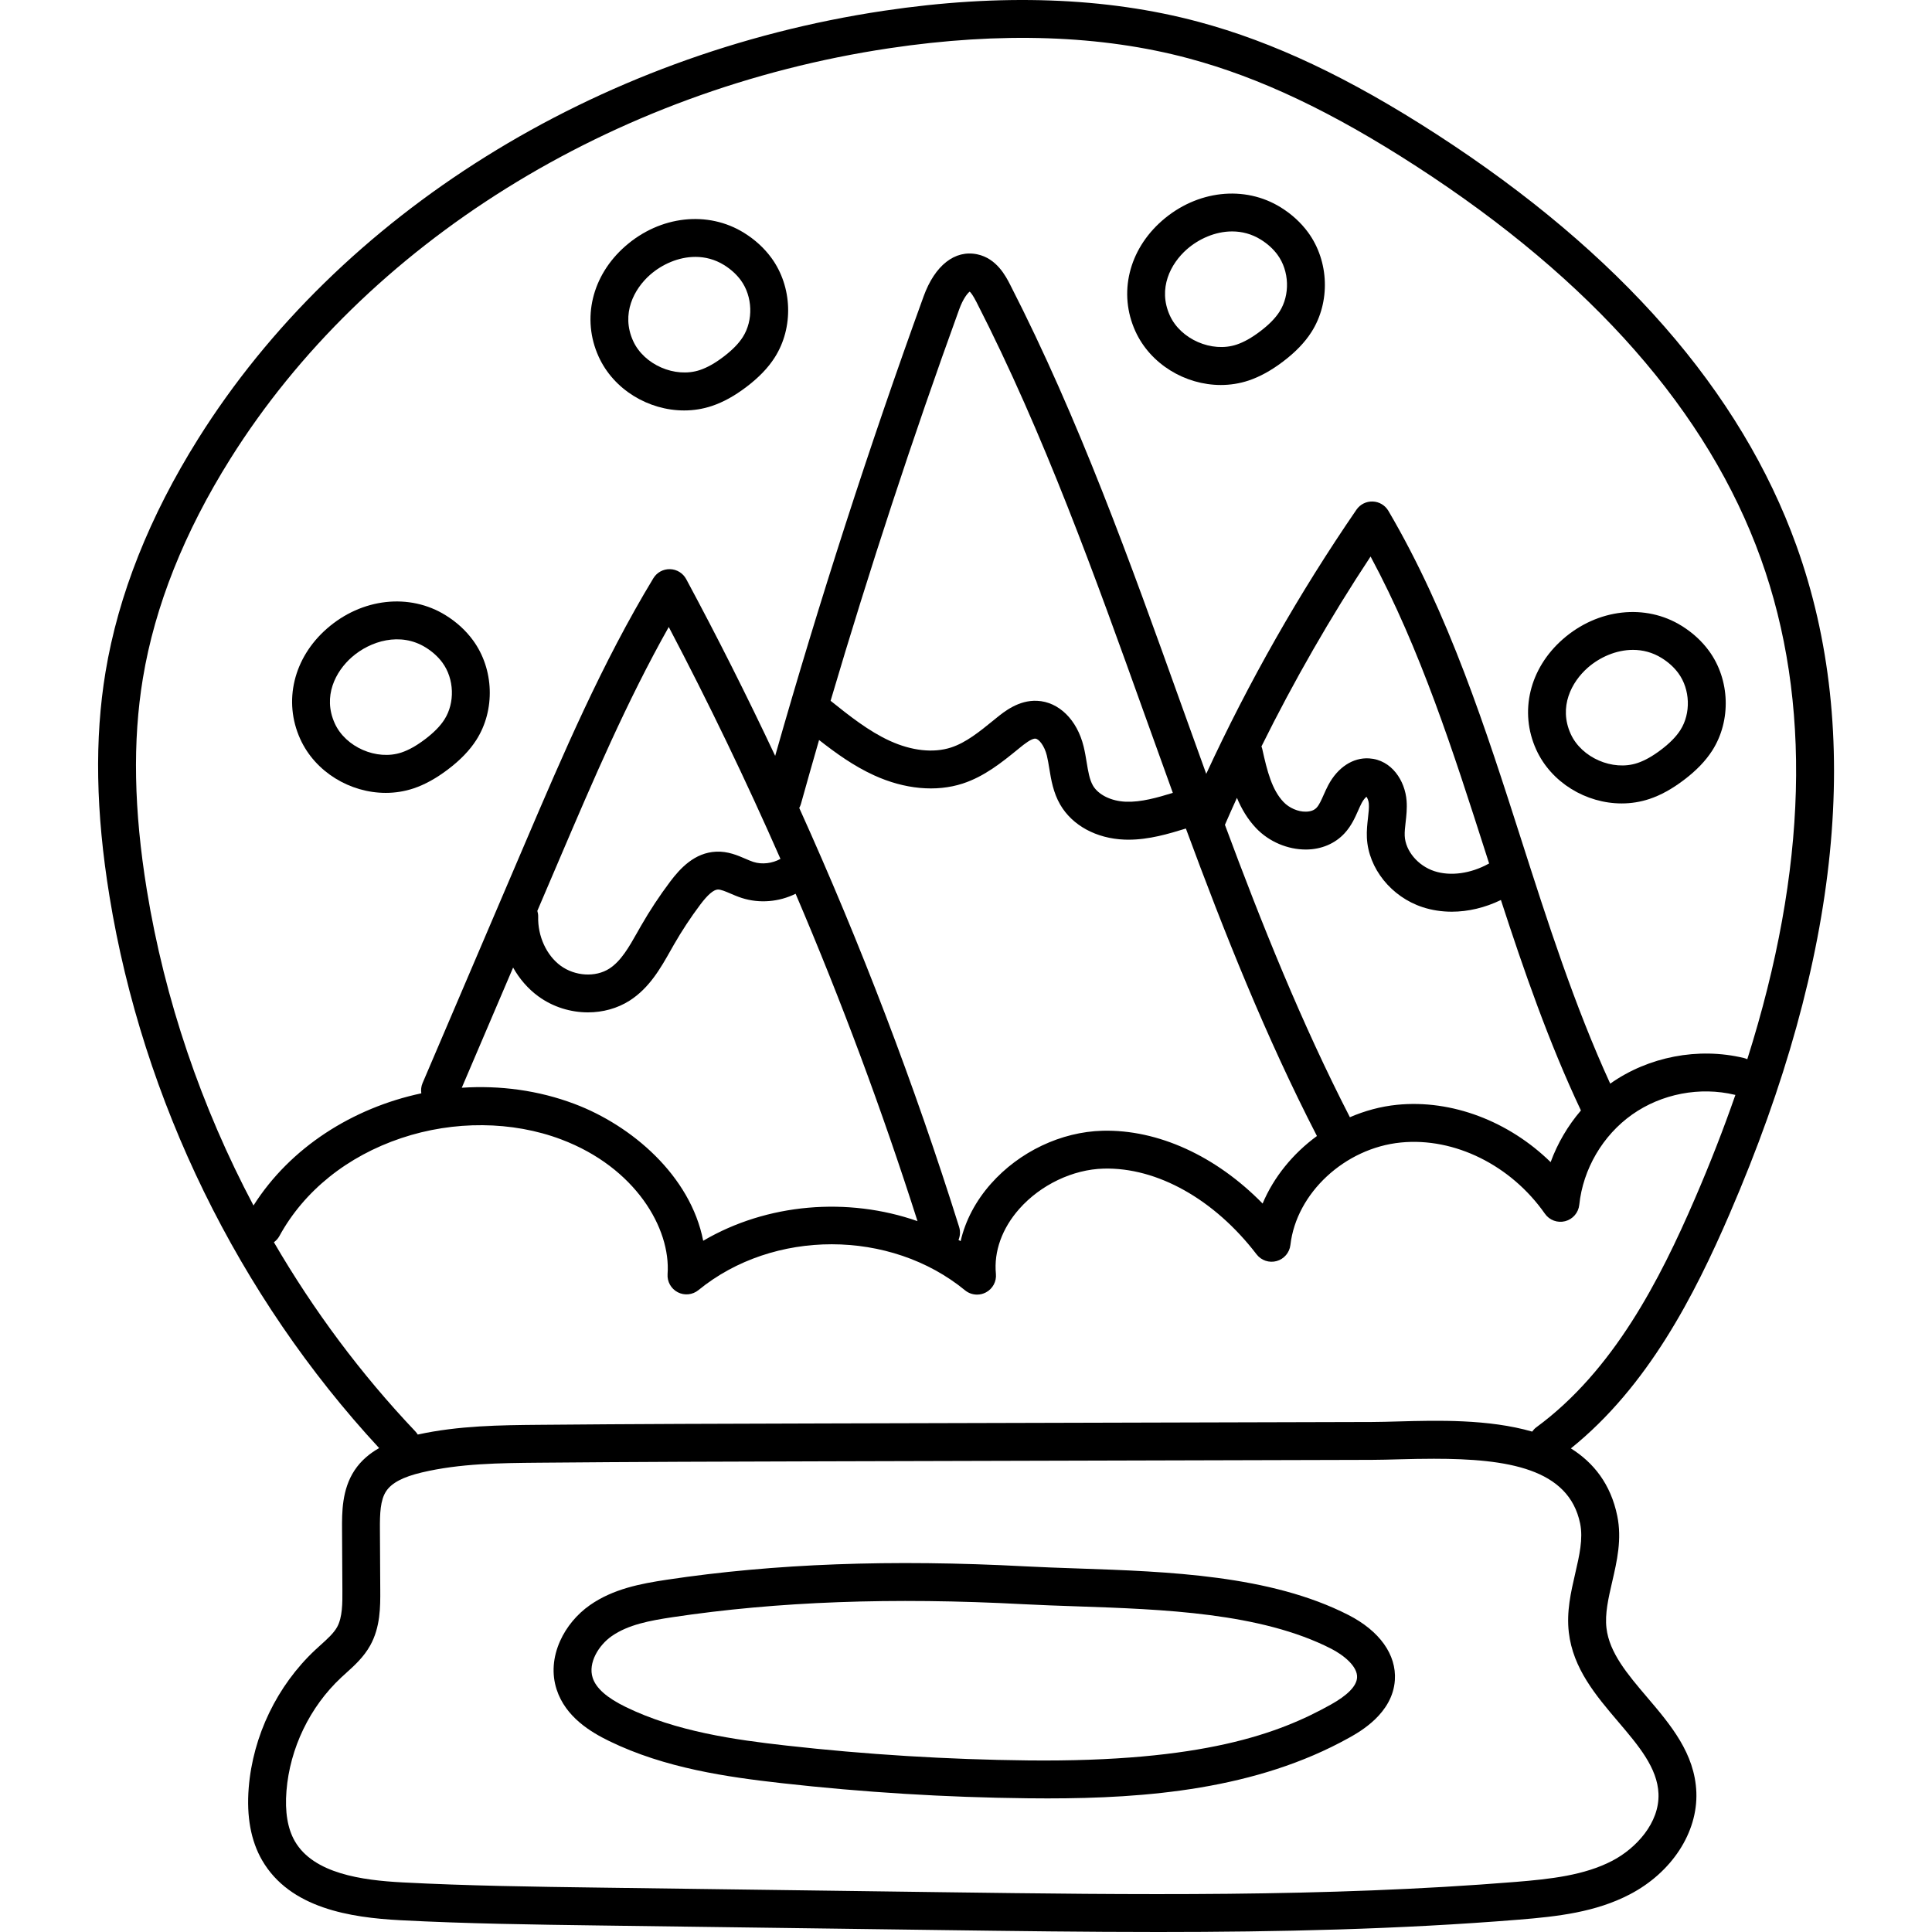<svg height="511pt" viewBox="-25 0 511 511.998" width="511pt" xmlns="http://www.w3.org/2000/svg"><path d="m331.816 427.973c-20.691-10.562-47.75-11.492-71.617-12.312-4.879-.168-9.484-.324-13.906-.559-35.508-1.887-66.602-.73-95.059 3.539-6.938 1.043-14.227 2.418-20.395 6.73-3.422 2.391-6.23 5.762-7.898 9.492-1.934 4.32-2.258 8.766-.926 12.863 2.375 7.328 9.082 11.309 13.922 13.668 14.805 7.219 31.379 9.547 45.754 11.164 21.555 2.426 43.48 3.773 65.168 4.004 1.734.02 3.48.031 5.242.031 26.094 0 55.316-2.344 79.949-16.086 2.848-1.59 11.516-6.426 12.102-15.258.449-6.75-4.047-13.047-12.336-17.277zm-4.656 23.77c-13.605 7.59-33.781 15.277-80.195 14.785-21.348-.23-42.934-1.559-64.148-3.945-13.543-1.523-29.113-3.695-42.48-10.211-5.004-2.438-7.875-4.969-8.773-7.738-1.289-3.98 1.629-8.656 5.027-11.031 4.391-3.07 10.137-4.129 16.133-5.031 27.781-4.164 58.215-5.293 93.039-3.441 4.516.238 9.168.398 14.094.566 22.824.785 48.695 1.672 67.398 11.219 3.297 1.684 7.078 4.703 6.879 7.672-.148 2.25-2.496 4.656-6.973 7.156zm0 0"/><path d="m432.898 321.605c29.445-68.148 35.395-127.684 17.688-176.957-14.699-40.906-46.766-77.586-95.312-109.023-23.215-15.027-43.281-24.512-63.156-29.84-24.477-6.562-52.547-7.547-83.434-2.926-76.363 11.418-144.27 53.809-181.645 113.391-12.926 20.602-21.191 41.418-24.578 61.871-2.926 17.676-2.582 37.094 1.047 59.363 8.824 54.176 34.164 105.98 71.469 146.27-2.461 1.391-4.777 3.27-6.512 5.887-3.379 5.102-3.344 11.215-3.32 15.68l.09 16.121c.02 3.352.039 7.148-1.398 9.746-.906 1.629-2.57 3.129-4.328 4.715-.496.449-.992.895-1.477 1.348-10.086 9.445-16.512 22.758-17.621 36.531-.613 7.609.578 14.066 3.543 19.195 7.387 12.77 23.461 15.203 36.641 15.898 17.523.922 35.281 1.16 52.457 1.391l91.199 1.223c18.879.254 37.996.508 57.223.508 31.75 0 63.785-.699 95.477-3.266 10.355-.836 20.398-1.98 29.457-6.703 11.121-5.793 18.043-16.41 17.641-27.043-.391-10.32-6.828-17.887-13.055-25.207-5.145-6.047-10.004-11.758-10.766-18.332-.441-3.781.504-7.871 1.504-12.199 1.289-5.574 2.621-11.34 1.359-17.508-1.734-8.469-6.281-14.125-12.289-17.902 20.426-16.441 32.734-40.559 42.098-62.23zm-420.531-141.848c3.164-19.129 10.961-38.703 23.176-58.172 35.84-57.133 101.121-97.809 174.625-108.801 29.516-4.414 56.211-3.508 79.348 2.695 18.832 5.051 37.992 14.129 60.301 28.574 46.66 30.211 77.387 65.199 91.324 103.988 13.582 37.801 12.352 82.305-3.59 132.66-.297-.137-.609-.25-.938-.328-12.035-2.891-25.262-.355-35.371 6.793-.004.004-.012.008-.016.012-9.477-20.684-16.594-42.879-23.484-64.383-9.461-29.523-19.246-60.059-35.305-87.418-.871-1.48-2.434-2.414-4.152-2.473-1.73-.059-3.344.758-4.316 2.176-15.184 22.117-28.543 45.617-39.805 69.996-2.305-6.359-4.582-12.703-6.844-19.012-13.223-36.891-26.895-75.039-45.109-110.594-1.164-2.273-3.586-7.004-8.75-8.078-5.914-1.23-11.215 2.934-14.191 11.141-14.488 39.934-27.691 80.852-39.34 121.777-7.449-15.828-15.305-31.457-23.574-46.832-.852-1.59-2.488-2.598-4.293-2.645-1.84-.043-3.488.879-4.422 2.418-13.59 22.438-23.984 46.773-34.039 70.309l-27.117 63.469c-.379.887-.465 1.82-.332 2.711-18.223 3.875-34.754 14.383-44.473 29.727-13.848-26.145-23.527-54.516-28.266-83.602-3.449-21.172-3.793-39.527-1.047-56.109zm168.965 47.855c-2.164 1.203-4.895 1.551-7.207.797-.629-.203-1.336-.508-2.082-.832-2.078-.895-4.652-2.016-7.754-1.875-5.699.25-9.523 4.395-12.219 7.98-2.785 3.703-5.363 7.617-7.672 11.633-.312.543-.621 1.094-.934 1.645-2.25 3.984-4.375 7.742-7.5 9.742-3.652 2.336-9.066 2.012-12.875-.766-3.762-2.75-6.105-7.852-5.965-13 .016-.539-.078-1.055-.223-1.547l5.934-13.887c8.762-20.512 17.789-41.641 28.895-61.344 10.57 20.105 20.445 40.617 29.602 61.453zm-70.852 28.801c1.691 3.008 3.953 5.633 6.688 7.629 3.855 2.816 8.535 4.246 13.145 4.246 3.918 0 7.789-1.035 11.059-3.125 5.23-3.348 8.211-8.617 10.836-13.266.301-.531.598-1.059.898-1.582 2.102-3.66 4.453-7.227 6.988-10.602 1.953-2.594 3.512-3.934 4.637-3.98.781-.023 2.027.5 3.336 1.062.887.383 1.887.812 2.961 1.16 4.723 1.535 9.922 1.066 14.316-1.098 12.141 28.406 22.934 57.395 32.305 86.758-18.48-6.469-39.887-4.742-56.793 5.203-3.379-17.277-18.953-30.543-34.066-36.254-9.633-3.641-19.871-4.969-29.914-4.301zm118.203 68.758c-11.844-37.758-26.035-74.91-42.375-111.055.184-.332.34-.684.445-1.062 1.574-5.648 3.176-11.297 4.809-16.945 4.473 3.5 9.176 6.895 14.605 9.371 8.066 3.68 16.387 4.453 23.426 2.18 5.785-1.871 10.473-5.68 14.605-9.039l.656-.535c.957-.773 2.957-2.41 4.027-2.336.934.043 2.41 1.891 3.043 4.469.258 1.062.449 2.215.648 3.434.492 3.004 1.051 6.406 2.902 9.594 3.207 5.512 9.57 8.973 17.016 9.258.359.012.719.02 1.074.02 5.473 0 10.617-1.551 15.207-2.957 10.176 27.562 21.199 55.234 34.73 81.488-6.355 4.645-11.445 10.871-14.398 17.895-12.32-12.586-27.691-19.664-42.41-19.293-10.992.285-22.051 5.539-29.59 14.051-4.059 4.586-6.781 9.793-8.027 15.203-.188-.109-.379-.211-.566-.32.438-1.051.543-2.246.172-3.418zm118.578-112.953c-.398-5.293-3.93-10.852-9.914-11.238-4.305-.273-8.352 2.383-10.852 7.105-.477.902-.863 1.777-1.238 2.621-.59 1.328-1.145 2.586-1.816 3.312-.645.703-1.605 1.062-2.855 1.078-2.07.066-4.453-1-5.918-2.535-3.078-3.227-4.336-8.086-5.66-14.102-.051-.223-.137-.43-.211-.641 8.594-17.348 18.258-34.199 28.922-50.336 13.238 24.625 21.98 51.914 30.461 78.379.32.992.637 1.988.957 2.98-.055.027-.109.039-.16.066-4.734 2.617-10.102 3.348-14.352 1.957-4.359-1.43-7.664-5.359-7.859-9.34-.051-1.066.09-2.301.238-3.605.195-1.707.414-3.645.258-5.703zm-152.645-26.5c10.312-34.898 21.73-69.688 34.09-103.762 1.027-2.828 2.227-4.281 2.773-4.668.27.223.824.867 1.793 2.758 17.918 34.98 31.48 72.816 44.598 109.406 2.457 6.855 4.93 13.754 7.441 20.668-4.152 1.27-8.426 2.496-12.438 2.344-3.875-.145-7.297-1.824-8.723-4.27-.922-1.586-1.285-3.812-1.672-6.168-.223-1.355-.453-2.758-.805-4.195-1.734-7.09-6.574-11.844-12.324-12.109-4.918-.23-8.754 2.891-10.82 4.566l-.664.539c-3.785 3.078-7.363 5.984-11.363 7.277-4.645 1.5-10.391.875-16.172-1.762-5.613-2.559-10.75-6.652-15.715-10.625zm137.617 110.355c-12.789-24.875-23.359-51.188-33.117-77.488 1.043-2.391 2.102-4.773 3.184-7.148 1.191 2.859 2.801 5.641 5.105 8.059 3.414 3.574 8.359 5.672 13.27 5.637 4.02-.035 7.625-1.566 10.152-4.312 1.793-1.945 2.758-4.125 3.609-6.047.32-.719.621-1.398.934-1.992.449-.852.941-1.379 1.258-1.633.254.355.562 1.043.625 1.824.082 1.113-.066 2.426-.227 3.812-.176 1.57-.379 3.348-.289 5.23.395 8.109 6.465 15.672 14.762 18.391 2.461.805 5.07 1.203 7.734 1.203 4.324 0 8.797-1.055 13.023-3.102 6.105 18.77 12.703 37.766 21.203 55.777-3.461 4.035-6.199 8.699-8.027 13.691-11.062-10.82-26.168-16.641-40.691-15.195-4.348.434-8.559 1.59-12.508 3.293zm59.715 120.914c-1.148 4.973-2.336 10.109-1.695 15.617 1.117 9.602 7.203 16.758 13.094 23.68 5.352 6.293 10.41 12.234 10.668 19.082.293 7.707-5.938 14.473-12.246 17.758-7.395 3.855-16.344 4.848-25.633 5.602-50.406 4.086-101.93 3.395-151.754 2.727l-91.199-1.223c-17.074-.23-34.734-.465-52.062-1.379-10.648-.562-23.504-2.309-28.477-10.902-1.926-3.328-2.676-7.82-2.227-13.359.914-11.312 6.188-22.25 14.477-30.008.441-.41.891-.816 1.344-1.227 2.184-1.973 4.66-4.207 6.371-7.293 2.719-4.895 2.688-10.316 2.664-14.676l-.09-16.121c-.023-4.117.086-7.715 1.652-10.078 1.465-2.211 4.469-3.793 9.457-4.973 10.098-2.391 20.703-2.488 30.957-2.582 25.133-.23 50.695-.301 75.414-.367l145.41-.387c2.246-.008 4.73-.074 7.355-.148 3.078-.082 6.113-.145 9.082-.145 19.438 0 35.746 2.555 38.742 17.168.824 4.027-.207 8.5-1.305 13.234zm-10.309-38.738c-.441.324-.793.719-1.094 1.141-11.594-3.344-25.254-2.977-35.395-2.695-2.562.07-4.98.137-7.105.145l-145.41.387c-24.734.066-50.312.133-75.477.367-9.93.09-21.137.199-31.953 2.578-.184-.301-.395-.59-.648-.852-14.359-15.129-26.934-32.016-37.469-50.113.578-.422 1.082-.965 1.449-1.633 6.512-11.945 17.984-21.164 32.301-25.965 13.961-4.684 29.418-4.555 42.402.352 19.652 7.422 29.051 23.57 28.176 35.68-.145 2 .918 3.895 2.695 4.816 1.781.926 3.938.699 5.492-.57 19.82-16.211 50.848-16.188 70.641.059.918.754 2.047 1.137 3.188 1.137.805 0 1.617-.191 2.359-.59 1.789-.953 2.832-2.891 2.633-4.91-.57-5.941 1.629-12.059 6.199-17.219 5.637-6.371 14.191-10.461 22.328-10.668 14.18-.391 29.375 8.125 40.547 22.711 1.242 1.625 3.348 2.332 5.32 1.789 1.973-.547 3.418-2.234 3.652-4.266 1.578-13.754 14.43-25.684 29.258-27.152 14.191-1.41 29.18 5.996 38.188 18.871 1.199 1.715 3.336 2.508 5.371 1.98 2.027-.523 3.516-2.254 3.734-4.34.988-9.477 6.227-18.422 14.012-23.922 7.781-5.5 17.957-7.457 27.227-5.227.047.012.09.008.137.02-3.125 8.98-6.684 18.133-10.719 27.465-9.309 21.555-21.59 45.613-42.039 60.625zm0 0"/><path d="m155.789 108.773c2.484 0 4.98-.383 7.391-1.195 2.984-1 5.957-2.641 9.086-5.008 3.305-2.504 5.77-5.059 7.535-7.824 5.059-7.914 4.703-18.766-.867-26.395-1.895-2.59-4.324-4.82-7.223-6.625-9.613-5.988-22.277-4.574-31.512 3.523-8.832 7.738-11.605 19.219-7.062 29.242 3.973 8.773 13.242 14.281 22.652 14.281zm-8.977-35.977c3.121-2.73 7.48-4.719 11.973-4.719 2.562 0 5.172.648 7.617 2.168 1.805 1.125 3.289 2.48 4.426 4.027 3.133 4.293 3.352 10.629.516 15.062-1.117 1.746-2.797 3.457-5.141 5.23-2.246 1.703-4.281 2.844-6.219 3.496-6.57 2.203-14.844-1.402-17.703-7.715-3.246-7.164.211-13.762 4.531-17.551zm0 0"/><path d="m76.719 210.121c2.484 0 4.98-.383 7.391-1.191 2.984-1.004 5.957-2.645 9.086-5.012 3.305-2.504 5.77-5.062 7.535-7.82 5.059-7.914 4.703-18.77-.867-26.395-1.895-2.594-4.324-4.824-7.223-6.629-9.613-5.988-22.281-4.574-31.516 3.523-8.832 7.738-11.602 19.219-7.059 29.242 3.973 8.773 13.238 14.281 22.652 14.281zm-8.977-35.973c4.898-4.293 12.855-6.746 19.59-2.551 1.801 1.121 3.289 2.477 4.422 4.023 3.137 4.293 3.352 10.629.516 15.066-1.113 1.742-2.793 3.453-5.137 5.227-2.25 1.703-4.281 2.844-6.219 3.496-6.566 2.203-14.844-1.398-17.703-7.715-3.246-7.164.211-13.762 4.531-17.547zm0 0"/><path d="m298.027 102.027c2.484 0 4.98-.383 7.395-1.191 2.98-1.004 5.953-2.641 9.086-5.012 3.305-2.504 5.77-5.062 7.531-7.82 5.062-7.914 4.703-18.77-.867-26.398-1.895-2.59-4.324-4.82-7.219-6.625-9.617-5.988-22.281-4.57-31.52 3.523-8.828 7.738-11.602 19.219-7.059 29.246 3.977 8.773 13.242 14.277 22.652 14.277zm-8.977-35.973c3.121-2.734 7.48-4.723 11.973-4.723 2.566 0 5.172.648 7.617 2.172 1.801 1.121 3.289 2.477 4.422 4.027 3.137 4.293 3.355 10.629.52 15.066-1.113 1.738-2.793 3.449-5.137 5.223-2.25 1.703-4.285 2.848-6.219 3.496-6.566 2.207-14.848-1.398-17.707-7.711-3.246-7.164.211-13.766 4.531-17.551zm0 0"/><path d="m404.258 212.918c2.484 0 4.98-.387 7.391-1.195 2.98-1 5.953-2.637 9.086-5.012 3.309-2.504 5.77-5.062 7.535-7.82 5.059-7.914 4.703-18.77-.867-26.395-1.895-2.59-4.324-4.82-7.223-6.625-9.613-5.988-22.281-4.574-31.516 3.523-8.832 7.738-11.602 19.219-7.059 29.242 3.973 8.773 13.238 14.281 22.652 14.281zm-8.977-35.977c3.117-2.734 7.477-4.719 11.973-4.719 2.562 0 5.172.645 7.617 2.168 1.805 1.125 3.293 2.477 4.422 4.027 3.137 4.293 3.352 10.629.516 15.066-1.113 1.742-2.793 3.449-5.133 5.223-2.25 1.703-4.285 2.848-6.219 3.496-6.574 2.207-14.848-1.398-17.707-7.711-3.25-7.164.211-13.762 4.531-17.551zm0 0"/></svg>